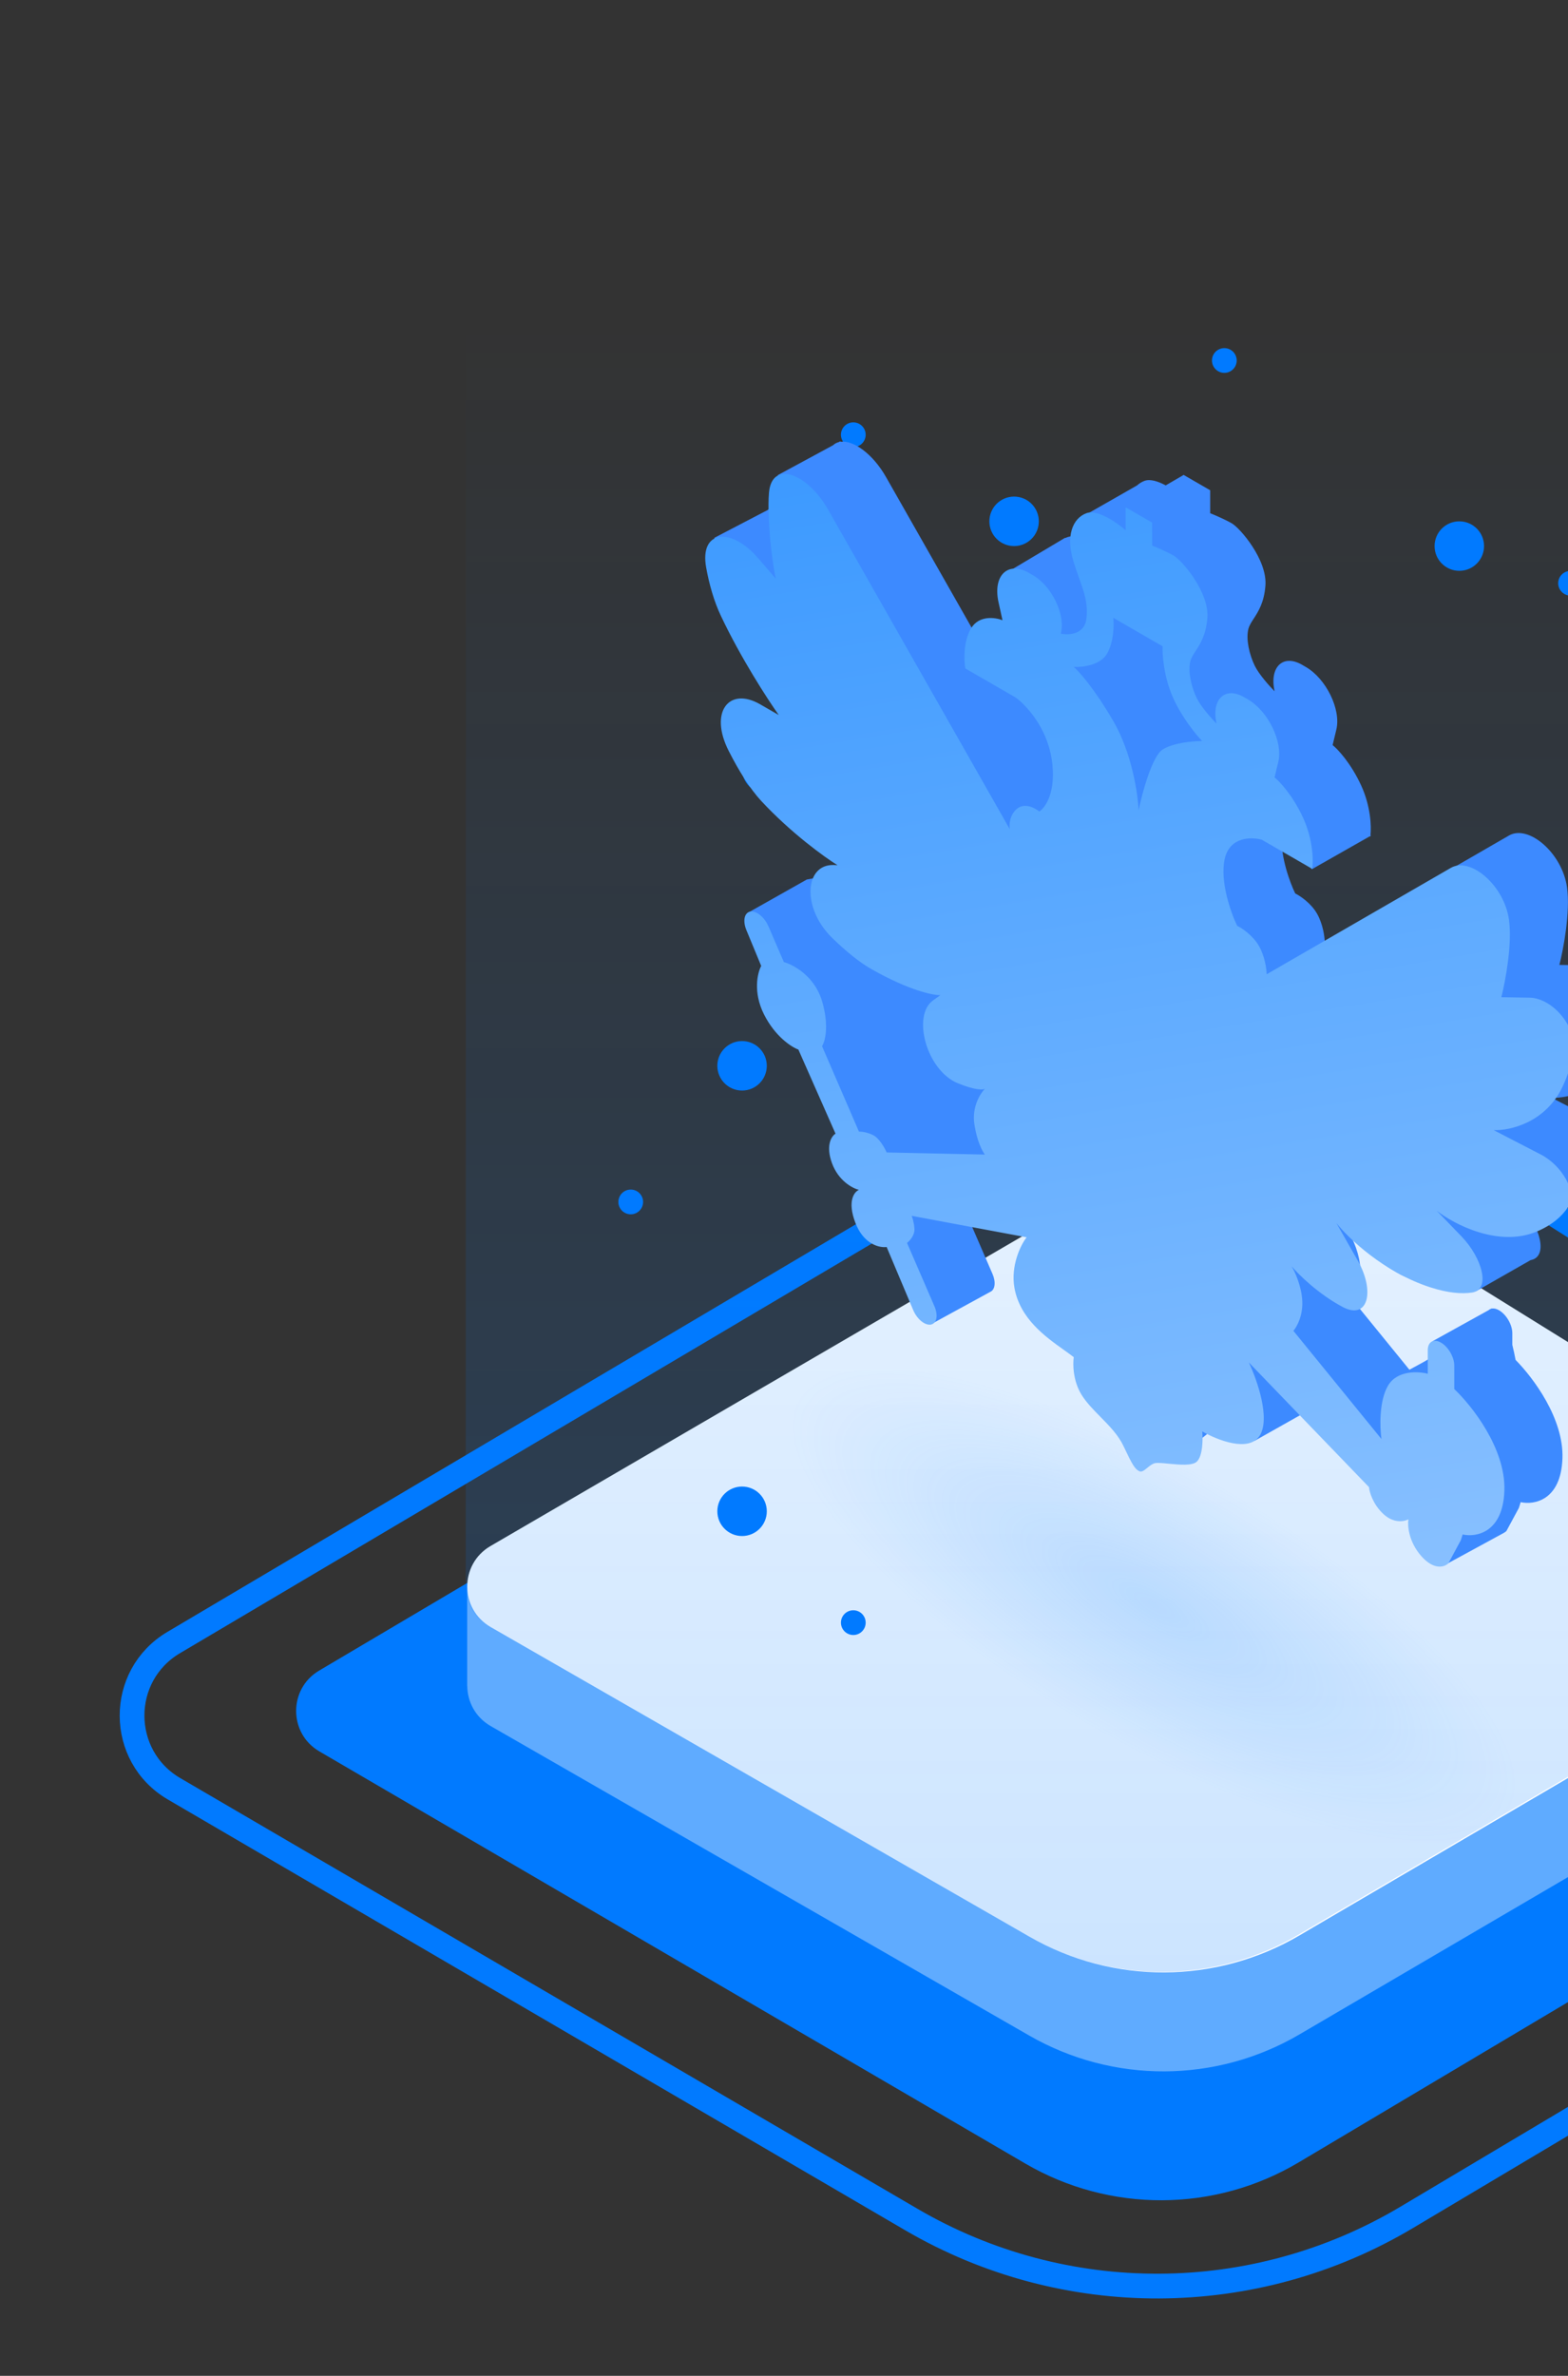 <svg width="35" height="53" viewBox="0 0 35 53" fill="none" xmlns="http://www.w3.org/2000/svg">
<rect x="0" y="0" width="35" height="53" fill="#333333" stroke="none"/>
<g clip-path="url(#clip0_2476_66291)">
<path d="M20.342 49.513L3.886 39.905C2.639 39.177 2.634 37.377 3.877 36.642L21.868 25.996C25.382 23.917 29.764 23.979 33.218 26.157L48.733 35.945C49.928 36.699 49.906 38.449 48.691 39.172L31.397 49.467C27.995 51.492 23.762 51.51 20.342 49.513Z" stroke="#017AFF" stroke-width="0.552"/>
<path d="M22.887 48.265L7.128 39.07C6.44 38.668 6.437 37.674 7.123 37.268L24.19 27.176C26.129 26.029 28.547 26.063 30.453 27.265L45.417 36.698C46.077 37.114 46.065 38.081 45.394 38.48L28.988 48.239C27.11 49.356 24.774 49.366 22.887 48.265Z" fill="#017AFF"/>
<path fill-rule="evenodd" clip-rule="evenodd" d="M10.954 38.506L22.975 45.41C24.844 46.484 27.144 46.474 29.004 45.385L41.569 38.028C41.901 37.833 42.074 37.498 42.085 37.16L42.086 37.16V34.935L39.547 34.969L30.211 29.176C28.323 28.004 25.941 27.97 24.02 29.088L13.321 35.316L10.428 35.354V37.616L10.43 37.615C10.435 37.963 10.61 38.308 10.954 38.506Z" fill="#5FABFF"/>
<path d="M22.974 43.202L10.954 36.298C10.257 35.898 10.254 34.893 10.949 34.489L24.02 26.88C25.941 25.762 28.322 25.795 30.211 26.968L41.591 34.03C42.26 34.444 42.247 35.422 41.568 35.819L29.003 43.177C27.144 44.266 24.843 44.276 22.974 43.202Z" fill="white"/>
<ellipse opacity="0.56" cx="25.751" cy="35.807" rx="9.191" ry="3.057" transform="rotate(30 25.751 35.807)" fill="url(#paint0_radial_2476_66291)"/>
<path opacity="0.2" d="M10.923 36.286L22.944 43.19C24.812 44.263 27.113 44.254 28.973 43.165L41.538 35.807C41.87 35.612 42.043 35.278 42.054 34.939L42.055 34.939V32.715V7.104L10.399 7.103L10.396 33.134V35.395L10.399 35.395C10.404 35.743 10.579 36.088 10.923 36.286Z" fill="url(#paint1_linear_2476_66291)"/>
<circle cx="16.564" cy="33.714" r="0.552" fill="#017AFF"/>
<circle cx="16.564" cy="23.776" r="0.552" fill="#017AFF"/>
<circle cx="20.427" cy="17.703" r="0.552" fill="#017AFF"/>
<circle cx="17.115" cy="17.151" r="0.552" fill="#017AFF"/>
<circle cx="22.636" cy="11.63" r="0.552" fill="#017AFF"/>
<circle cx="32.574" cy="12.182" r="0.552" fill="#017AFF"/>
<circle cx="20.151" cy="22.396" r="0.276" fill="#017AFF"/>
<circle cx="27.329" cy="8.042" r="0.276" fill="#017AFF"/>
<circle cx="19.047" cy="9.698" r="0.276" fill="#017AFF"/>
<circle cx="35.057" cy="13.011" r="0.276" fill="#017AFF"/>
<circle cx="14.079" cy="26.813" r="0.276" fill="#017AFF"/>
<circle cx="19.047" cy="36.198" r="0.276" fill="#017AFF"/>
<path fill-rule="evenodd" clip-rule="evenodd" d="M18.725 9.862L18.758 9.844L18.764 9.855C19.052 9.818 19.483 10.124 19.779 10.645L21.781 14.165L22.824 13.916C22.825 13.765 22.846 13.587 22.908 13.427L22.568 12.715L23.771 11.999L23.782 12.001C23.907 11.938 24.076 11.951 24.267 12.061L24.353 12.11C24.353 12.111 24.353 12.111 24.354 12.111L24.576 12.154L24.299 11.446L25.382 10.828C25.43 10.784 25.485 10.75 25.547 10.727C25.675 10.68 25.853 10.738 26.02 10.828L26.424 10.593L26.428 10.599L27.013 10.937V11.449C27.112 11.488 27.346 11.589 27.496 11.675C27.683 11.783 28.291 12.489 28.246 13.066C28.216 13.443 28.087 13.643 27.985 13.8C27.931 13.883 27.885 13.954 27.865 14.033C27.808 14.263 27.888 14.604 28.007 14.85C28.103 15.047 28.343 15.313 28.451 15.421C28.331 14.88 28.638 14.584 29.064 14.83L29.148 14.879C29.602 15.141 29.937 15.827 29.829 16.275L29.746 16.621C29.863 16.715 30.155 17.027 30.382 17.52C30.597 17.986 30.612 18.435 30.591 18.63L30.601 18.642L30.588 18.649C30.588 18.653 30.587 18.657 30.587 18.662L30.576 18.656L29.284 19.39L28.606 18.665C28.59 19.135 28.792 19.685 28.911 19.931C29.019 19.984 29.267 20.15 29.399 20.384C29.531 20.617 29.568 20.901 29.57 21.013L33.682 18.639C34.118 18.387 34.87 19.029 34.978 19.793C35.055 20.341 34.897 21.176 34.808 21.525L35.438 21.535C35.959 21.544 36.529 22.21 36.412 22.796C36.365 23.028 36.291 23.273 36.177 23.516C35.795 24.329 34.991 24.504 34.637 24.49L35.693 25.035C36.149 25.271 36.52 25.87 36.299 26.204C36.163 26.41 35.939 26.611 35.586 26.756C34.736 27.105 33.751 26.589 33.365 26.287L33.919 26.861C34.378 27.337 34.573 28.038 34.165 28.111L32.953 28.802L31.809 28.216C31.769 28.477 31.58 28.601 31.268 28.436C30.723 28.147 30.28 27.71 30.126 27.527C30.2 27.649 30.351 27.975 30.365 28.308C30.379 28.641 30.238 28.886 30.166 28.967L31.46 30.556L31.766 30.39L31.904 30.31L31.973 29.922L33.228 29.227C33.244 29.212 33.263 29.201 33.285 29.195L33.297 29.188C33.299 29.189 33.301 29.19 33.303 29.191C33.349 29.184 33.403 29.196 33.461 29.23C33.624 29.324 33.757 29.553 33.757 29.741V30.001C33.786 30.117 33.81 30.232 33.83 30.337C34.231 30.744 34.906 31.647 34.876 32.532C34.844 33.474 34.241 33.577 33.944 33.51L33.904 33.638L33.626 34.153C33.612 34.167 33.594 34.181 33.572 34.193L33.571 34.194L32.288 34.892L32.133 34.321L29.487 31.307L29.344 31.387C29.305 31.422 29.258 31.447 29.207 31.465L28.009 32.14L27.575 31.948C27.512 31.943 27.448 31.937 27.388 31.931H27.388C27.238 31.917 27.108 31.904 27.053 31.926C26.995 31.948 26.945 31.989 26.901 32.026C26.836 32.08 26.781 32.125 26.723 32.096C26.654 32.061 26.608 32.009 26.512 31.823L26.375 32.179L25.757 30.782C25.637 30.657 25.524 30.532 25.439 30.397C25.277 30.137 25.247 29.831 25.255 29.648L25.188 29.497C25.143 29.464 25.094 29.429 25.042 29.392L25.042 29.392L25.042 29.392C24.629 29.098 24.063 28.695 23.94 28.009C23.873 27.638 23.987 27.277 24.105 27.05L24.019 26.855L21.687 26.546C21.695 26.584 21.702 26.63 21.707 26.681C21.721 26.831 21.603 26.96 21.542 27.006L22.154 28.419C22.234 28.603 22.21 28.772 22.106 28.818L20.771 29.547C20.557 29.058 20.125 28.068 20.107 28.021C20.09 27.974 20.002 27.101 19.961 26.671L20.526 26.812C20.475 26.743 20.428 26.659 20.389 26.556C20.362 26.487 20.343 26.424 20.329 26.365L19.511 26.256L18.139 23.228L16.696 20.361L18.01 19.62L18.514 19.528L19.392 19.267C19.372 19.06 19.414 18.876 19.512 18.75L19.047 17.871C18.802 17.662 18.54 17.417 18.289 17.147C18.034 16.873 17.785 16.468 17.564 16.035C17.322 15.563 17.344 15.179 17.524 14.989L15.943 11.999L17.14 11.375C17.171 11.338 17.209 11.309 17.251 11.289L17.366 10.597L18.594 9.933C18.632 9.898 18.676 9.874 18.725 9.862Z" fill="#3D8AFF"/>
<path fill-rule="evenodd" clip-rule="evenodd" d="M22.54 18.498L18.483 11.366C18.019 10.55 17.226 10.262 17.165 10.991C17.158 11.077 17.154 11.165 17.154 11.255C17.154 11.961 17.262 12.652 17.316 12.908L16.924 12.453C16.322 11.754 15.61 11.816 15.763 12.663C15.83 13.032 15.934 13.406 16.091 13.738C16.534 14.676 17.137 15.604 17.383 15.951L16.968 15.712C16.273 15.311 15.822 15.884 16.268 16.756C16.489 17.19 16.738 17.594 16.993 17.869C17.657 18.583 18.404 19.121 18.694 19.301L18.616 19.297C17.958 19.271 17.89 20.256 18.577 20.925C18.872 21.211 19.174 21.462 19.453 21.62C20.289 22.094 20.826 22.204 20.99 22.2L20.825 22.319C20.354 22.656 20.68 23.879 21.38 24.165C21.773 24.326 21.947 24.315 21.984 24.289C21.882 24.392 21.691 24.693 21.749 25.076C21.806 25.459 21.93 25.689 21.984 25.756L19.791 25.709C19.748 25.609 19.627 25.391 19.491 25.323C19.355 25.255 19.222 25.242 19.173 25.244L18.349 23.338C18.417 23.234 18.512 22.886 18.349 22.332C18.185 21.778 17.713 21.521 17.497 21.462L17.153 20.665C17.063 20.459 16.882 20.311 16.747 20.336C16.614 20.36 16.576 20.543 16.66 20.748L16.991 21.548C16.908 21.702 16.804 22.134 17.054 22.63C17.304 23.126 17.669 23.359 17.821 23.414L18.65 25.29C18.563 25.342 18.425 25.547 18.57 25.946C18.716 26.345 19.032 26.51 19.173 26.543C19.069 26.585 18.907 26.792 19.093 27.278C19.279 27.763 19.636 27.84 19.791 27.818L20.384 29.225C20.468 29.425 20.642 29.57 20.774 29.549C20.909 29.529 20.946 29.344 20.858 29.14L20.246 27.727C20.307 27.681 20.425 27.552 20.411 27.402C20.398 27.253 20.364 27.154 20.349 27.123L22.916 27.602C22.78 27.773 22.556 28.243 22.644 28.731C22.767 29.416 23.333 29.819 23.746 30.113C23.827 30.171 23.903 30.225 23.968 30.276C23.945 30.426 23.948 30.806 24.144 31.118C24.252 31.291 24.407 31.449 24.564 31.608C24.761 31.808 24.961 32.012 25.075 32.253C25.28 32.686 25.331 32.768 25.427 32.818C25.485 32.847 25.54 32.801 25.605 32.748C25.65 32.711 25.699 32.67 25.757 32.647C25.812 32.625 25.942 32.638 26.092 32.653C26.33 32.675 26.616 32.703 26.717 32.604C26.849 32.476 26.852 32.102 26.836 31.932C27.164 32.123 27.88 32.409 28.12 32.024C28.361 31.638 28.058 30.776 27.876 30.394L30.558 33.175C30.567 33.283 30.644 33.554 30.876 33.772C31.108 33.99 31.347 33.944 31.438 33.893C31.415 34.033 31.442 34.394 31.728 34.717C32.014 35.039 32.249 34.956 32.33 34.874L32.608 34.359L32.648 34.231C32.946 34.298 33.548 34.196 33.58 33.254C33.612 32.312 32.847 31.35 32.461 30.987L32.461 30.462C32.461 30.274 32.328 30.045 32.165 29.951C32.002 29.857 31.87 29.933 31.87 30.121L31.87 30.646C31.66 30.59 31.188 30.565 30.984 30.909C30.779 31.252 30.8 31.848 30.836 32.102L28.87 29.688C28.942 29.608 29.083 29.362 29.069 29.029C29.055 28.696 28.904 28.37 28.831 28.248C28.984 28.431 29.427 28.868 29.972 29.157C30.535 29.455 30.699 28.811 30.306 28.119L29.83 27.284C30.097 27.622 30.89 28.382 31.927 28.718C32.325 28.846 32.63 28.869 32.859 28.834C33.281 28.771 33.086 28.062 32.623 27.582L32.069 27.009C32.455 27.31 33.44 27.827 34.29 27.478C34.643 27.333 34.867 27.132 35.003 26.925C35.224 26.591 34.853 25.992 34.397 25.757L33.341 25.211C33.695 25.225 34.499 25.05 34.881 24.237C34.995 23.994 35.069 23.749 35.116 23.517C35.233 22.931 34.663 22.265 34.142 22.256L33.512 22.246C33.601 21.897 33.759 21.063 33.682 20.514C33.575 19.751 32.822 19.108 32.386 19.36L28.274 21.734C28.272 21.622 28.235 21.338 28.103 21.105C27.971 20.871 27.723 20.706 27.615 20.652C27.477 20.367 27.227 19.67 27.336 19.166C27.445 18.662 27.935 18.668 28.166 18.733L29.291 19.383C29.317 19.208 29.313 18.735 29.086 18.241C28.859 17.748 28.567 17.436 28.45 17.343L28.533 16.996C28.641 16.548 28.307 15.863 27.852 15.6L27.768 15.552C27.342 15.306 27.035 15.601 27.155 16.142C27.047 16.034 26.807 15.768 26.712 15.571C26.592 15.325 26.513 14.984 26.569 14.755C26.589 14.675 26.635 14.604 26.689 14.521C26.791 14.364 26.92 14.165 26.95 13.787C26.995 13.21 26.388 12.505 26.2 12.396C26.05 12.31 25.816 12.209 25.717 12.17L25.717 11.658L25.126 11.317L25.126 11.829C24.939 11.664 24.502 11.357 24.252 11.448C23.939 11.563 23.786 11.96 23.962 12.527C24.008 12.677 24.053 12.803 24.094 12.916C24.207 13.235 24.285 13.452 24.252 13.79C24.215 14.158 23.854 14.173 23.678 14.135C23.792 13.726 23.483 13.078 23.057 12.832L22.971 12.782C22.497 12.508 22.156 12.837 22.289 13.438L22.377 13.836C22.218 13.773 21.856 13.72 21.678 14.014C21.499 14.309 21.516 14.735 21.547 14.912L22.669 15.559C22.892 15.718 23.365 16.216 23.476 16.937C23.586 17.658 23.337 18.015 23.199 18.103C23.105 18.025 22.876 17.903 22.706 18.038C22.535 18.173 22.524 18.401 22.54 18.498ZM24.85 13.782L25.951 14.418C25.943 14.606 25.978 15.096 26.176 15.546C26.374 15.996 26.697 16.39 26.833 16.531C26.637 16.531 26.186 16.569 25.951 16.721C25.716 16.872 25.496 17.687 25.415 18.075C25.4 17.709 25.265 16.798 24.85 16.085C24.435 15.371 24.089 14.982 23.968 14.877C24.157 14.888 24.57 14.842 24.718 14.571C24.865 14.299 24.867 13.932 24.85 13.782Z" fill="url(#paint2_linear_2476_66291)"/>
</g>
<defs>
<radialGradient id="paint0_radial_2476_66291" cx="0" cy="0" r="1" gradientUnits="userSpaceOnUse" gradientTransform="translate(25.751 35.807) rotate(90) scale(3.057 9.191)">
<stop stop-color="#479FFF" stop-opacity="0.36"/>
<stop offset="1" stop-color="#479FFF" stop-opacity="0"/>
</radialGradient>
<linearGradient id="paint1_linear_2476_66291" x1="26.226" y1="7.104" x2="26.226" y2="43.988" gradientUnits="userSpaceOnUse">
<stop stop-color="#017AFF" stop-opacity="0"/>
<stop offset="1" stop-color="#017AFF"/>
</linearGradient>
<linearGradient id="paint2_linear_2476_66291" x1="15.742" y1="11.042" x2="20.05" y2="37.163" gradientUnits="userSpaceOnUse">
<stop stop-color="#3D9AFF"/>
<stop offset="1" stop-color="#88C0FF"/>
</linearGradient>
<clipPath id="clip0_2476_66291">
<rect width="35" height="53" fill="white"/>
</clipPath>
</defs>
</svg>

